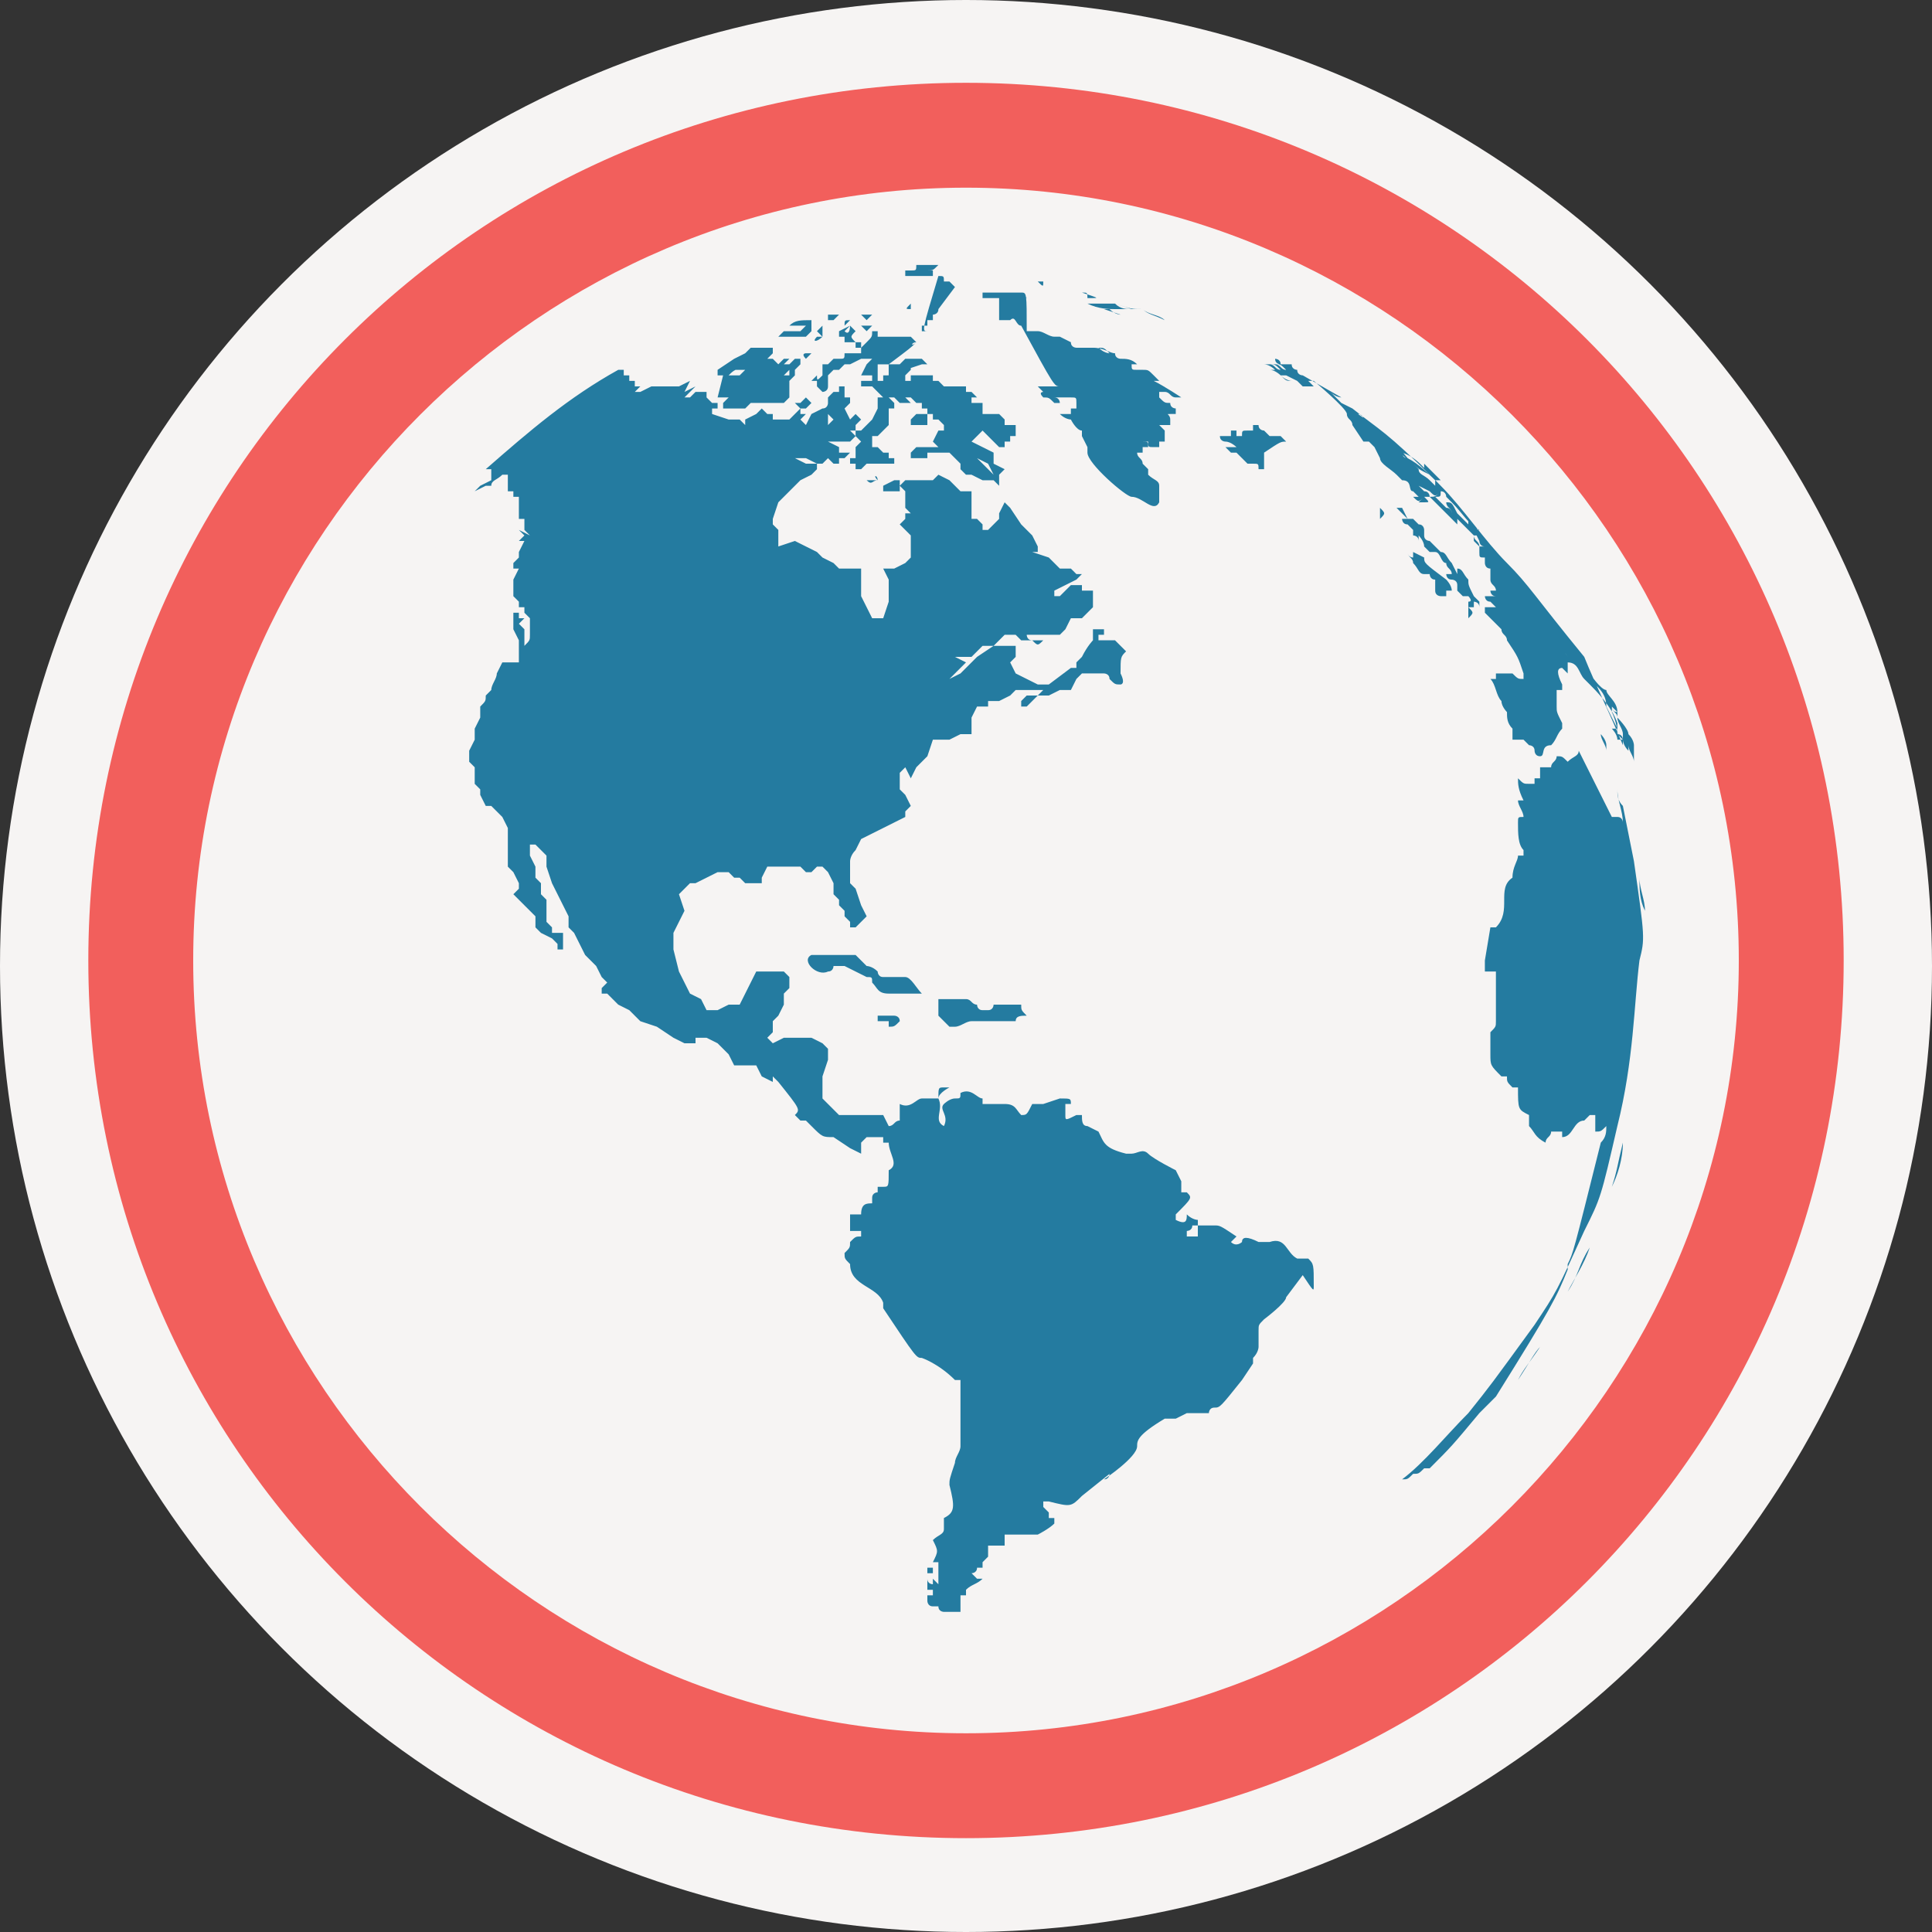 <?xml version="1.0" encoding="utf-8"?>
<!-- Generator: Adobe Illustrator 23.0.4, SVG Export Plug-In . SVG Version: 6.00 Build 0)  -->
<svg version="1.1" id="Layer_1" xmlns="http://www.w3.org/2000/svg" xmlns:xlink="http://www.w3.org/1999/xlink" x="0px" y="0px"
	 viewBox="0 0 35 35" style="enable-background:new 0 0 35 35;" xml:space="preserve">
<rect x="0" y="0" width="35" height="35" fill="#333333" stroke="none"/>
<style type="text/css">
	.st0{fill-rule:evenodd;clip-rule:evenodd;fill:#F6F4F3;}
	.st1{fill-rule:evenodd;clip-rule:evenodd;fill:none;}
	.st2{fill:#F25F5C;}
	.st3{fill:#F6F4F3;}
	.st4{fill:#247BA0;}
</style>
<circle class="st0" cx="17.5" cy="17.5" r="17.5"/>
<circle class="st1" cx="17.5" cy="17.5" r="17.5"/>
<g>
	<path class="st2" d="M17.5,33.3c-8.8,0-15.9-7.1-15.9-15.9c0-8.8,7.1-15.9,15.9-15.9s15.9,7.1,15.9,15.9
		C33.4,26.2,26.3,33.3,17.5,33.3z M17.5,3.4c-7.7,0-14,6.3-14,14s6.3,14,14,14s14-6.3,14-14S25.2,3.4,17.5,3.4z"/>
</g>
<g>
	<circle class="st3" cx="17.5" cy="17.6" r="12.3"/>
	<g>
		<path class="st4" d="M19.3,5.2C19.3,5.2,19.3,5.2,19.3,5.2C19.3,5.2,19.3,5.2,19.3,5.2 M19.1,5.2L19.1,5.2L19.1,5.2
			C19,5.2,19,5.2,19.1,5.2 M19,5.2C19,5.2,19,5.2,19,5.2L19,5.2L19,5.2C19,5.2,19,5.2,19,5.2 M19,5.2C19,5.2,19,5.2,19,5.2
			C18.9,5.2,18.9,5.2,19,5.2L19,5.2C18.9,5.2,18.9,5.2,19,5.2 M26.1,8.8L26.1,8.8c-0.2-0.2-0.4-0.4-0.6-0.5c0,0-0.1,0-0.1-0.1
			C25.7,8.3,25.8,8.5,26.1,8.8L26.1,8.8C26.1,8.8,26.1,8.8,26.1,8.8 M29.1,13.6C29.1,13.6,29.1,13.6,29.1,13.6L29.1,13.6L29.1,13.6
			 M29,13.3c0,0.1,0.1,0.2,0.1,0.3l0,0c0,0,0,0,0-0.1l0,0l0,0l0,0C29.1,13.4,29,13.3,29,13.3 M28.4,11.9L28.4,11.9
			c-0.2-0.3-0.2-0.5-0.4-0.7C28.1,11.3,28.2,11.6,28.4,11.9C28.4,11.8,28.4,11.8,28.4,11.9 M27.4,10.2L27.4,10.2
			C27.4,10.2,27.4,10.2,27.4,10.2L27.4,10.2 M26.1,8.8C26.1,8.8,26.2,8.8,26.1,8.8C26.2,8.8,26.1,8.8,26.1,8.8
			C26.1,8.8,26.1,8.8,26.1,8.8L26.1,8.8 M27.5,25C27.4,25,27.4,25,27.5,25c0.1-0.2,0.2-0.3,0.4-0.6C27.8,24.5,27.7,24.7,27.5,25
			 M28.4,23.4L28.4,23.4c0.2-0.3,0.2-0.5,0.4-0.8c0,0,0,0,0,0C28.7,22.9,28.5,23.2,28.4,23.4 M29.2,21.5
			C29.2,21.5,29.2,21.5,29.2,21.5c0.1-0.3,0.1-0.4,0.2-0.8c0,0,0,0,0,0C29.4,21,29.3,21.3,29.2,21.5L29.2,21.5 M29.8,17.7
			C29.8,17.7,29.8,17.7,29.8,17.7C29.8,17.7,29.8,17.7,29.8,17.7 M29.8,17.7C29.8,17.7,29.8,17.7,29.8,17.7
			C29.8,17.7,29.8,17.7,29.8,17.7C29.8,17.7,29.8,17.7,29.8,17.7 M29.8,17.7C29.8,17.7,29.8,17.7,29.8,17.7
			C29.8,17.7,29.8,17.7,29.8,17.7C29.8,17.7,29.8,17.7,29.8,17.7C29.8,17.7,29.8,17.7,29.8,17.7 M29.7,15.9c0,0.2,0.1,0.4,0.1,0.6
			C29.7,16.3,29.7,16.1,29.7,15.9 M16.3,8.9C16.3,8.9,16.3,8.8,16.3,8.9c0-0.1,0-0.1,0-0.2l-0.1,0L16,8.8l0,0.1
			C16.1,8.9,16.1,8.9,16.3,8.9L16.3,8.9 M15.9,8.7L15.9,8.7L15.9,8.7C15.9,8.6,15.8,8.6,15.9,8.7C15.8,8.7,15.8,8.7,15.9,8.7
			c-0.1,0-0.1,0-0.2,0c0,0,0,0-0.1,0c0,0,0,0,0,0c0,0,0,0,0.1,0C15.8,8.8,15.8,8.7,15.9,8.7C15.8,8.7,15.8,8.7,15.9,8.7 M16.7,6.6
			l0.1,0l-0.1-0.1l-0.2,0c0,0-0.1,0-0.1,0l0,0.1l0,0.1L16.7,6.6L16.7,6.6 M18.8,5.1L18.8,5.1L18.8,5.1c0,0-0.1,0-0.1,0l0,0l0,0l0,0
			C18.7,5.1,18.8,5.1,18.8,5.1L18.8,5.1L18.8,5.1L18.8,5.1c0.1,0,0.1,0,0.2,0l0.1,0c0,0,0,0,0.1,0h0l0,0l0,0h0l0,0h0l0,0
			c0,0,0,0,0.1,0l0,0l0,0c0,0-0.1,0-0.3,0l0,0l-0.1,0C18.9,5.2,18.9,5.2,18.8,5.1L18.8,5.1L18.8,5.1 M19.1,5.2
			C19.1,5.2,19.1,5.2,19.1,5.2c-0.1,0-0.2,0-0.2,0l0,0C19,5.2,19,5.2,19.1,5.2L19.1,5.2C19.1,5.2,19.1,5.2,19.1,5.2L19.1,5.2
			L19.1,5.2C19.1,5.2,19.2,5.2,19.1,5.2C19.2,5.2,19.2,5.2,19.1,5.2L19.1,5.2c0.1,0,0.1,0,0.2,0C19.3,5.2,19.2,5.2,19.1,5.2
			L19.1,5.2L19.1,5.2c0.1,0,0.1,0,0.2,0c0,0,0.1,0,0.1,0c0,0,0,0,0.1,0c0,0,0,0,0,0c0,0-0.1,0-0.2,0c0,0,0,0,0,0l0,0l0,0l0,0
			C19.2,5.2,19.2,5.2,19.1,5.2 M19.6,5.3c0,0-0.1,0-0.1,0C19.5,5.3,19.6,5.3,19.6,5.3L19.6,5.3c-0.1,0-0.2,0-0.3,0
			C19.4,5.3,19.5,5.3,19.6,5.3c-0.1,0-0.1,0-0.1,0l-0.1,0l0,0c0,0,0,0,0,0c0,0,0,0,0.1,0v0l0,0l0,0C19.5,5.3,19.6,5.3,19.6,5.3
			c-0.1,0-0.1,0-0.2,0c0,0,0,0,0,0C19.4,5.3,19.5,5.3,19.6,5.3L19.6,5.3C19.6,5.3,19.6,5.3,19.6,5.3L19.6,5.3
			C19.6,5.3,19.6,5.3,19.6,5.3L19.6,5.3c0.1,0,0.1,0,0.1,0.1c0,0,0.1,0,0.1,0l0,0l0,0c0,0,0.1,0,0.1,0c0,0-0.1,0-0.1,0c0,0,0,0,0,0
			C19.9,5.4,19.9,5.4,19.6,5.3 M19.9,5.4L19.9,5.4L19.9,5.4L19.9,5.4 M20.7,5.6L20.7,5.6c-0.1,0-0.1,0-0.1,0l0,0c0,0,0,0-0.1,0l0,0
			c-0.1,0-0.2,0-0.3-0.1c0,0-0.1,0-0.2,0c0,0,0,0,0,0c0,0,0,0,0,0c0,0-0.1,0-0.1,0c-0.1,0-0.2,0-0.3,0l0,0c0,0,0.1,0,0.1,0
			c0,0,0,0,0,0c0.2,0,0.2,0,0.2,0c0,0,0,0-0.1,0c0,0,0,0,0,0c0,0,0,0,0,0c0,0,0,0,0,0c-0.1,0-0.1,0-0.1,0c0,0,0.1,0,0.1,0v0
			c0,0,0,0-0.1,0c0,0-0.1,0-0.1,0c0,0,0,0,0.1,0l0,0c0.2,0.1,0.4,0.1,0.5,0.1c-0.1,0-0.1,0-0.2,0c0,0,0.3,0.1,0.3,0.1c0,0,0,0-0.1,0
			c0.1,0,0.1,0,0.1,0l0,0c0,0-0.1,0-0.2-0.1c0,0,0,0-0.1,0l0,0c0.1,0,0.1,0,0.2,0l0,0l-0.1,0l0,0c0,0,0.1,0,0.1,0c0,0,0,0,0,0l0,0
			l0,0l0,0c0,0,0,0,0,0c0,0,0,0,0.1,0c0,0,0.1,0,0.1,0l0,0l0,0l0,0c0,0,0,0-0.1,0l0,0C20.5,5.6,20.6,5.6,20.7,5.6L20.7,5.6
			C20.6,5.6,20.6,5.6,20.7,5.6c0.1,0.1,0.2,0.1,0.4,0.2l0,0C21,5.7,20.8,5.7,20.7,5.6c-0.1,0-0.1,0-0.2,0c0,0,0,0-0.3-0.1l0,0
			C20.5,5.6,20.5,5.6,20.7,5.6L20.7,5.6C20.7,5.6,20.7,5.6,20.7,5.6c0,0,0,0,0.1,0l0,0C20.8,5.6,20.8,5.6,20.7,5.6L20.7,5.6
			L20.7,5.6 M26.1,8.9L26.1,8.9L26.1,8.9L26.1,8.9C26.1,8.9,26.1,8.9,26.1,8.9L26.1,8.9L26.1,8.9L26.1,8.9L26.1,8.9
			C26.1,8.8,26.1,8.8,26.1,8.9 M23.3,6.7c-0.1,0-0.1-0.1-0.2-0.1l0,0l0,0l0,0l0,0C23.2,6.6,23.2,6.6,23.3,6.7L23.3,6.7 M24.3,7.2
			l-0.7-0.4l0,0c0,0,0,0-0.1,0l0,0c0,0,0.1,0,0.1,0l0,0c0,0-0.1,0-0.1-0.1c0,0,0,0,0,0c0,0-0.1,0-0.1-0.1l0,0c0,0,0,0,0,0
			c0,0,0,0-0.1,0c0,0,0,0,0,0l-0.1,0c0,0-0.1,0-0.1-0.1l0,0c0,0,0.1,0,0.1,0.1c0,0,0,0-0.1,0c0,0,0,0-0.1,0c0,0,0,0,0,0l0,0
			c0.1,0,0.1,0,0.2,0.1c0,0,0,0,0,0l0,0l0,0c-0.1,0-0.1-0.1-0.2-0.1l0,0l-0.1,0l0,0l0,0c0.1,0,0.2,0.1,0.2,0.1l0,0c0,0,0,0-0.1,0
			c0,0,0,0,0,0c0.1,0,0.2,0.1,0.2,0.1c0,0,0.1,0,0.1,0l0,0c0,0,0,0-0.1,0l0,0c0.1,0.1,0.2,0.1,0.2,0.1c-0.1,0-0.1,0-0.2-0.1
			c0,0,0,0,0.1,0c0,0,0.2,0.1,0.2,0.1c0,0,0,0-0.1-0.1c0,0,0.1,0.1,0.1,0.1c0,0,0.1,0,0.1,0c0,0,0,0,0,0l0,0c0,0,0,0-0.2-0.1
			c0,0,0.1,0.1,0.1,0.1l0,0l0,0c0,0,0.1,0.1,0.1,0.1l0,0c0,0,0,0,0.1,0l0,0c0,0,0,0,0.1,0l0,0l0,0l0,0c-0.1-0.1-0.1-0.1-0.1-0.1l0,0
			l0,0l0,0l0,0c0,0,0,0,0.1,0c0,0,0.6,0.5,0.6,0.6l0,0c0,0.1,0.1,0.1,0.1,0.2c0,0,0,0,0,0c0,0,0,0,0.2,0.3c0,0,0,0,0,0c0,0,0,0,0,0
			l0.1,0c0,0,0,0,0.1,0.1l0,0l0,0h0l0,0h0l0,0v0h0h0c0,0,0,0,0.1,0.2l0,0c0,0.1,0.2,0.2,0.3,0.3l0,0l0,0c0,0,0,0,0.1,0.1l0,0
			c0.2,0,0.1,0.2,0.2,0.2C25.7,9,25.7,9,25.7,9c0.1,0,0.1,0,0.2,0c0,0,0-0.1-0.1-0.1l0,0l0,0c0,0,0,0-0.1-0.1c0,0,0,0,0.2,0.1
			C26,9,26,9,26.1,8.9C26,8.8,26,8.8,25.9,8.7c0,0,0,0,0,0c-0.1-0.1-0.2-0.1-0.2-0.2c-0.1-0.1-0.2-0.2-0.2-0.2c0,0-0.3-0.4-0.9-0.8
			l0,0l0,0v0v0h0l0,0l0,0l0,0c0,0,0.1,0,0.1,0.1c0,0,0,0,0,0c0,0,0,0,0.1,0.1c0,0,0.1,0.1,0.1,0.1l0,0C24.9,7.8,25,7.8,25,7.9l0,0
			c0.1,0.1,0.1,0.1,0.6,0.5l0,0c0.1,0.1,0.1,0.1,0.3,0.2l0,0c0,0,0,0-0.1-0.1l0,0c0,0,0,0,0-0.1l0,0l0,0l0,0l0,0c0,0,0,0,0.1,0.1
			l0,0l0,0c0.1,0.1,0.1,0.1,0.2,0.2c0,0,0,0-0.1,0c0,0,0,0,0,0.1l0,0c0,0,0,0.1,0.1,0.1c0,0,0-0.1,0-0.1l-0.1-0.1
			c-0.9-0.9-1-0.9-1.5-1.3l-0.2-0.1l0,0c-0.1-0.1-0.1-0.1-0.2-0.2C24.2,7.2,24.3,7.2,24.3,7.2L24.3,7.2 M25.8,9L25.8,9
			c0,0-0.1,0-0.2,0l0,0l0,0C25.7,9.1,25.7,9.1,25.8,9l-0.1,0.1l0,0l0,0l0,0l0,0l0,0c0,0,0,0,0.1,0l0,0l0,0l0,0c0,0,0,0,0,0
			c0,0,0,0,0,0l0,0c0,0,0,0,0,0C25.9,9.1,25.9,9.1,25.8,9C25.9,9.1,25.9,9.1,25.8,9 M26.1,8.9C26,9,26,9,25.9,9c0,0,0.1,0.1,0.1,0.1
			l0,0c0.1,0.1,0.1,0.1,0.1,0.1c0.1,0.1,0.1,0.1,0.1,0.1l0,0l0,0c0,0,0,0,0.1,0.1c0,0,0.1,0.1,0.1,0.1l0,0c0,0,0,0,0.1,0.1
			c0,0,0,0,0,0c-0.1-0.1-0.1-0.1-0.1-0.1l0,0l0,0c0,0,0,0,0,0c0,0,0,0,0-0.1l0,0c0,0-0.1-0.1-0.1-0.1l0,0c0,0,0-0.1-0.1-0.1l0,0l0,0
			l0,0c0,0,0,0,0,0c-0.1-0.1-0.1-0.1-0.2-0.2C26.1,9,26.1,9,26.1,8.9 M27.3,10.2c-0.4-0.4-0.8-1-1.2-1.4c0,0,0,0.1,0,0.1l0,0l0,0v0
			l0,0v0l0,0h0v0l0,0c0.1,0,0.1,0.1,0.1,0.1c0,0,0,0-0.1-0.1c0,0,0,0,0.3,0.3l0,0c0,0,0,0-0.1-0.1c0,0,0,0,0,0c0,0,0,0,0,0
			c0,0,0,0,0,0c0.2,0.2,0.3,0.4,0.5,0.5l0,0c0,0,0,0-0.1,0c0,0,0,0,0.1,0.2l0,0c0,0-0.1-0.1-0.1-0.1c0,0.1,0.1,0.1,0.1,0.2l0,0l0,0
			l0,0c0,0,0,0-0.1-0.1c0,0,0,0,0,0l0,0c0,0,0,0,0,0c0,0,0,0,0.1,0.1l0,0c0,0,0,0-0.1-0.1l0,0l0,0c0,0,0,0,0-0.1c0,0,0,0,0,0
			c0,0,0,0,0,0c0,0,0,0,0.1,0c0-0.1-0.1-0.2-0.2-0.3c0,0,0,0,0,0c0,0,0,0,0,0.1l0,0v0c0,0,0,0-0.1-0.1c0,0,0,0-0.1-0.1l0,0
			c-0.1-0.2-0.1-0.2-0.2-0.2c0,0.1,0.1,0.1,0.1,0.2c0,0,0,0,0,0c0,0,0,0,0,0c0.1,0.1,0.2,0.2,0.3,0.3c0,0,0,0,0,0c0,0,0,0,0.1,0.1
			c0,0,0.1,0.1,0.1,0.1c0,0,0,0.1,0.1,0.1l0,0l0,0l0,0c0,0,0,0-0.1,0c0,0,0,0,0,0.1l0,0c0,0.1,0,0.1,0.1,0.1h0l0,0l0,0
			c0,0,0,0,0,0.1l0,0c0,0,0,0.1,0.1,0.1c0,0,0,0,0,0.2c0,0,0,0,0,0l0,0c0,0.1,0.1,0.1,0.1,0.2c0,0,0,0-0.1,0c0,0,0,0.1,0.1,0.1
			c0,0,0,0-0.1,0l0,0c0,0,0,0-0.1,0c0,0,0,0,0,0c0,0,0,0,0,0c0,0,0,0.1,0.1,0.1c0,0,0.1,0.1,0.1,0.1l0,0c0,0,0,0,0,0
			c-0.1,0-0.2,0-0.2,0c0,0,0,0,0,0c0,0,0,0.1,0,0.1l0,0c0.1,0.1,0.1,0.1,0.1,0.1l0,0c0.1,0.1,0.1,0.1,0.2,0.2c0,0.1,0.1,0.1,0.1,0.2
			c0.2,0.3,0.2,0.3,0.3,0.6c0,0,0,0,0,0.1c0,0,0,0,0,0c-0.1,0-0.1,0-0.2-0.1c-0.1,0-0.1,0-0.2,0c-0.1,0-0.1,0-0.1,0h0l0,0
			c0,0,0,0,0,0.1c0,0-0.1,0-0.1,0l0,0c0.1,0.1,0.1,0.3,0.2,0.4c0,0.1,0.1,0.2,0.1,0.2c0,0.1,0,0.2,0.1,0.3c0,0,0,0,0,0c0,0,0,0,0,0
			l0,0c0,0.1,0,0.1,0,0.2c0,0,0,0,0.1,0c0,0,0,0,0.1,0c0,0,0,0,0.1,0.1c0,0,0,0,0,0c0,0,0.1,0,0.1,0.1c0,0,0,0.1,0.1,0.1
			c0,0,0,0,0,0l0,0l0,0c0.1,0,0-0.2,0.2-0.2c0.1-0.1,0.1-0.2,0.2-0.3c0,0,0-0.1,0-0.1c-0.1-0.2-0.1-0.2-0.1-0.3c0,0,0,0,0-0.1
			c0,0,0,0,0,0c0-0.1,0-0.1,0-0.2c0,0,0,0,0.1,0c0,0,0-0.1,0-0.1c0,0,0,0,0,0c-0.1-0.2-0.1-0.3,0-0.3l0,0l0,0h0h0h0l0,0h0h0
			c0,0,0,0,0.1,0.1c0,0,0,0,0,0l0,0c0,0,0,0,0-0.1c0,0,0,0,0,0l0,0c0-0.1,0-0.1,0-0.1c0.2,0,0.2,0.2,0.3,0.3c0,0,0,0,0.1,0.1
			c0.1,0.1,0.4,0.4,0.5,0.7c0,0,0,0,0,0.1c0,0,0,0-0.1,0c0,0,0,0,0,0c0,0,0.1,0.1,0.1,0.2c0,0,0,0,0.1,0c0,0,0-0.1-0.1-0.1
			c0-0.2-0.1-0.4-0.1-0.4c0,0,0,0,0,0l0,0c0,0,0,0,0,0c0,0,0,0,0-0.1l0,0c0,0,0,0,0.1,0.1c0-0.2-0.2-0.3-0.2-0.4
			c-0.1,0-0.3-0.3-0.3-0.3l0,0c0,0,0,0-0.1-0.1l0,0c0,0,0-0.1-0.1-0.1l0,0l0,0l0,0c0,0-0.1-0.1-0.1-0.1l0,0c0.2,0.3,0.4,0.4,0.4,0.5
			c0.1,0.1,0.2,0.2,0.2,0.4c0.2,0.4,0.2,0.4,0.2,0.4c0,0.1,0,0.1,0.1,0.2l0,0l0,0c0,0,0,0.1,0.1,0.2c0,0,0,0,0-0.1l0,0
			c0,0.1,0.1,0.2,0.1,0.3c0,0,0,0,0,0c0,0,0,0,0-0.1c0,0,0,0,0-0.1c0,0,0,0,0-0.1l0,0l0,0c0,0,0-0.1-0.1-0.2c0,0,0,0,0-0.1
			c0,0,0,0,0,0.1c0-0.1-0.2-0.3-0.2-0.3c0,0,0,0,0,0l0,0l0,0c0,0,0,0,0,0l0,0l0,0c0-0.1-0.1-0.1-0.1-0.2c0,0,0,0.1,0.1,0.1
			c0,0,0,0,0,0.1c0,0.1,0.1,0.2,0.1,0.3c0,0,0,0,0,0.1c0,0,0,0,0,0.1c0,0,0,0.1,0,0.1l0,0l0,0l0,0l0,0l0,0c0,0,0,0.1,0,0.1l0,0l0,0
			c0,0,0,0.1,0,0.1l0,0l0,0c0,0,0,0,0-0.1c0,0,0,0,0,0c0,0,0-0.1,0-0.1c0,0,0,0,0-0.1l0,0l0,0l0,0c-0.2-0.5-0.5-1.1-0.7-1.6
			C27.8,10.8,27.7,10.6,27.3,10.2 M25,9.2L25,9.2L25,9.2C25,9.3,25,9.3,25,9.2L25,9.2L25,9.2c0,0.1,0,0.1,0,0.1c0,0,0,0,0,0.1
			c0,0,0,0,0,0l0,0l0,0l0,0c0,0,0,0,0,0l0,0c0,0,0,0,0,0C25.1,9.3,25.1,9.3,25,9.2L25,9.2C25.1,9.3,25.1,9.3,25,9.2 M26.6,10.5
			C26.6,10.5,26.5,10.5,26.6,10.5c-0.1-0.1-0.1-0.2-0.2-0.2l0,0c0,0,0,0.1,0,0.1c0,0,0,0-0.1-0.2c0,0,0,0,0,0
			c-0.1-0.1-0.1-0.2-0.2-0.2c0,0,0,0,0,0c0,0-0.1-0.1-0.1-0.1c0,0-0.1-0.1-0.1-0.1c0,0-0.1,0-0.1-0.1l0-0.1l0,0c0,0,0,0,0,0
			c0,0,0-0.1-0.1-0.1c0,0-0.1-0.1-0.1-0.1c0,0-0.1,0-0.1,0c-0.1-0.2-0.1-0.2-0.1-0.2l0,0l0,0c0,0,0,0-0.1,0c0,0,0,0,0.1,0.1
			c0,0,0.1,0.1,0.1,0.1c0,0-0.1,0-0.1,0c0,0,0,0.1,0.1,0.1c0,0,0,0,0,0c0,0,0,0,0,0c0,0,0.1,0.1,0.1,0.1c0,0,0,0,0,0.1c0,0,0,0,0,0
			l0,0c0,0,0.1,0,0.1,0.1l0,0c0,0,0,0,0-0.1c0,0,0.1,0.1,0.1,0.2l0,0l0,0c0,0,0,0,0.1,0.1c0,0,0.1,0,0.1,0l0,0
			c0.1,0,0.1,0.2,0.2,0.2c0,0.1,0.1,0.1,0.1,0.2c0,0-0.1,0-0.1,0l0,0l0,0c0,0,0,0,0,0c0,0,0,0,0,0l0,0c0,0,0,0.1,0.1,0.1
			c0,0,0.1,0,0.1,0.1l0,0c0,0,0,0,0,0.1l0,0h0l0,0l0,0h0h0l0,0l0,0h0c0,0,0.1,0.1,0.1,0.1c0,0,0,0,0,0l0.1,0c0,0,0.1,0.1,0,0.1
			c0,0,0,0,0,0.1l0,0l0,0c0.1,0.1,0.1,0.1,0,0.2l0,0c0,0,0,0,0,0c0,0,0,0,0-0.1c0,0,0,0,0,0c0,0,0,0,0,0c0-0.1,0-0.1,0-0.1
			c0,0,0,0,0,0c0,0,0,0,0.1,0c0,0,0,0,0-0.1l0,0c0,0,0.1,0,0.1,0.1l0,0c0,0,0,0,0,0c0,0,0,0,0-0.1l0,0l0,0c0,0-0.1-0.1-0.1-0.1l0,0
			C26.6,10.6,26.6,10.6,26.6,10.5L26.6,10.5C26.6,10.6,26.6,10.5,26.6,10.5L26.6,10.5 M25.5,10.1L25.5,10.1L25.5,10.1L25.5,10.1
			 M25.8,10.1L25.6,10c0,0,0,0,0,0c0,0,0,0,0,0h0c0,0,0,0,0,0c0,0,0,0,0,0.1c0,0-0.1,0-0.1-0.1l0,0c0,0.1,0.1,0.1,0.1,0.2l0,0l0,0
			l0,0l0,0c0,0,0,0,0,0l0,0c0.1,0.1,0.1,0.2,0.2,0.2c0,0,0,0,0.1,0c0,0,0,0.1,0.1,0.1c0,0,0,0,0,0c0,0,0,0.1,0,0.1c0,0,0,0,0,0.1
			l0,0c0,0.1,0.1,0.1,0.1,0.1c0,0,0,0,0.1,0c0,0,0,0,0-0.1c0,0,0.1,0,0.1,0c0,0,0,0,0,0c0,0,0,0,0,0c0,0,0,0,0,0l0,0
			c0-0.1-0.1-0.2-0.1-0.2C25.8,10.2,25.8,10.2,25.8,10.1L25.8,10.1C25.8,10.2,25.8,10.2,25.8,10.1 M29.6,15.6l-0.2-1
			c-0.1-0.1-0.1-0.2-0.1-0.3c0,0.2,0.1,0.4,0.1,0.6c0,0,0,0,0,0c0,0,0-0.1-0.1-0.1c0,0,0,0-0.1,0l-0.6-1.2c0,0.1-0.1,0.1-0.2,0.2
			c-0.1-0.1-0.1-0.1-0.2-0.1c0,0.1-0.1,0.1-0.1,0.2c0,0-0.1,0-0.2,0c0,0.2,0,0.2,0,0.2c0,0,0,0-0.1,0c0,0,0,0,0,0.1l0,0
			c0,0,0,0-0.1,0c0,0,0,0,0,0c-0.1,0-0.1,0-0.2-0.1c0,0,0,0,0,0c0,0.1,0,0.2,0.1,0.4c0,0-0.1,0-0.1,0c0,0.1,0.1,0.2,0.1,0.3
			c-0.1,0-0.1,0-0.1,0.1c0,0.2,0,0.4,0.1,0.5c0,0,0,0.1,0,0.1c0,0-0.1,0-0.1,0c0,0.1-0.1,0.2-0.1,0.4c-0.3,0.2,0,0.6-0.3,0.9
			c0,0,0,0,0,0c0,0,0,0-0.1,0c0,0,0,0-0.1,0.6c0,0,0,0.1,0,0.2c0.1,0,0.1,0,0.2,0c0,0,0,0,0,0.1c0,0.1,0,0.1,0,0.7c0,0,0,0.1,0,0.1
			c0,0.1,0,0.1-0.1,0.2c0,0.1,0,0.2,0,0.3c0,0,0,0.1,0,0.1c0,0.2,0,0.2,0.2,0.4c0,0,0,0,0.1,0c0,0.1,0,0.1,0.1,0.2c0,0,0,0,0.1,0
			c0,0.4,0,0.4,0.2,0.5c0,0.1,0,0.1,0,0.2c0.1,0.1,0.1,0.2,0.3,0.3c0-0.1,0.1-0.1,0.1-0.2c0,0,0.1,0,0.1,0l0,0c0,0,0.1,0,0.1,0
			c0,0,0,0,0,0.1c0.2,0,0.2-0.3,0.4-0.3c0,0,0,0,0,0c0,0,0.1-0.1,0.1-0.1c0,0,0,0,0.1,0c0,0.3,0,0.3,0,0.3c0.1,0,0.1,0,0.2-0.1
			c0,0.1,0,0.2-0.1,0.3c-0.5,2-0.5,2-0.6,2.2c0,0,0,0.1,0,0.1c-0.2,0.5-0.3,0.7-1.3,2.3c-0.1,0.1-0.2,0.2-0.3,0.3
			c-0.5,0.6-0.5,0.6-0.9,1c0,0,0,0-0.1,0c-0.1,0.1-0.1,0.1-0.2,0.1v0c-0.1,0.1-0.1,0.1-0.2,0.1l0,0c0.4-0.3,0.8-0.8,1.2-1.2
			c0.4-0.5,0.4-0.5,1.2-1.6c0.4-0.6,0.4-0.6,0.9-1.7c0.3-0.6,0.3-0.6,0.6-1.9c0.3-1.2,0.3-2.2,0.4-3C29.8,17,29.8,17,29.6,15.6
			 M23.8,23.3c0-0.4,0-0.4-0.1-0.5c-0.1,0-0.1,0-0.2,0c-0.2-0.1-0.2-0.4-0.5-0.3c-0.1,0-0.1,0-0.2,0c-0.2-0.1-0.3-0.1-0.3,0
			c0,0-0.1,0.1-0.2,0c0,0,0,0,0.1-0.1c-0.3-0.2-0.3-0.2-0.4-0.2c0,0,0,0-0.1,0c-0.1,0-0.1,0-0.2,0c0,0.1,0,0.1,0,0.2
			c-0.1,0-0.1,0-0.2,0c0,0,0-0.1,0-0.1c0,0,0.1,0,0.1-0.1c0,0,0,0,0.1,0c0,0,0,0,0-0.1c0,0-0.1,0-0.2-0.1c0,0,0,0,0,0c0,0,0,0,0,0
			c0,0,0,0,0,0c0,0.1,0,0.2-0.2,0.1c0,0,0-0.1,0-0.1c0.3-0.3,0.3-0.3,0.2-0.4c0,0-0.1,0-0.1,0c0-0.1,0-0.1,0-0.2
			c-0.1-0.2-0.1-0.2-0.1-0.2c0,0-0.4-0.2-0.5-0.3c-0.1-0.1-0.2,0-0.3,0c0,0,0,0-0.1,0c-0.4-0.1-0.4-0.2-0.5-0.4c0,0,0,0-0.2-0.1
			c0,0,0,0,0,0c-0.1,0-0.1-0.1-0.1-0.2c0,0,0,0-0.1,0c-0.2,0.1-0.2,0.1-0.2,0c0-0.1,0-0.1,0-0.2c0,0,0.1,0,0.1,0
			c0-0.1,0-0.1-0.2-0.1L18.9,20c0,0,0,0,0,0c-0.1,0-0.1,0-0.2,0c-0.1,0.2-0.1,0.2-0.2,0.2c-0.1-0.1-0.1-0.2-0.3-0.2
			c-0.1,0-0.1,0-0.3,0c0,0-0.1,0-0.1,0c0,0,0-0.1,0-0.1c-0.1,0-0.2-0.2-0.4-0.1c0,0.1,0,0.1-0.1,0.1c-0.1,0-0.2,0.1-0.2,0.1
			c-0.1,0.1,0.1,0.2,0,0.4c-0.2-0.1,0-0.3-0.1-0.5c0-0.1,0.2-0.2,0.2-0.2l0,0h-0.1c-0.1,0-0.1,0-0.1,0.2c-0.1,0-0.2,0-0.3,0
			c-0.1,0-0.2,0.2-0.4,0.1c0,0.1,0,0.2,0,0.3c-0.1,0-0.1,0.1-0.2,0.1c-0.1,0.1-0.1,0.1-0.1,0.2C16,20.6,16,20.7,16,20.7
			c0,0,0.1,0,0.1,0c0,0.2,0.2,0.4,0,0.5c0,0.3,0,0.3-0.1,0.3c0,0-0.1,0-0.1,0c0,0,0,0.1,0,0.1c0,0-0.1,0-0.1,0.1c0,0,0,0.1,0,0.1
			c-0.1,0-0.2,0-0.2,0.2c-0.1,0-0.1,0-0.2,0c0,0.1,0,0.2,0,0.3c0,0,0,0,0,0c0.1,0,0.1,0,0.2,0c0,0,0,0.1,0,0.1c-0.1,0-0.1,0-0.2,0.1
			c0,0.1,0,0.1-0.1,0.2c0,0.1,0,0.1,0.1,0.2c0,0,0,0,0,0c0,0.4,0.5,0.4,0.6,0.7c0,0,0,0.1,0,0.1c0.6,0.9,0.6,0.9,0.7,0.9
			c0,0,0.3,0.1,0.6,0.4c0,0,0.1,0,0.1,0c0,0.1,0,0.2,0,0.3c0,0,0,0.1,0,0.1l0,0c0,0,0,0,0,0.1c0,0,0,0,0,0.1c0,0,0,0,0,0.1
			c0,0,0,0.1,0,0.1l0,0c0,0,0,0,0,0.1c0,0,0,0,0,0.1v0c0,0,0,0,0,0.1c0,0,0,0.1,0,0.1l0,0c0,0,0,0,0,0c0,0.1-0.1,0.2-0.1,0.3
			c-0.1,0.3-0.1,0.3-0.1,0.4c0,0,0,0,0,0c0.1,0.4,0.1,0.5-0.1,0.6c0,0,0,0,0,0.1c0,0,0,0,0,0.1l0,0c0,0.1-0.1,0.1-0.2,0.2
			c0.1,0.2,0.1,0.2,0,0.4c0,0,0,0,0,0c0,0,0,0.1,0,0.1c0,0,0,0-0.1,0c0,0.1,0,0.1,0,0.1c0,0,0,0,0,0c0,0,0,0,0.1,0l0-0.2
			c0,0,0.1,0,0.1,0c0,0,0,0,0,0.1c0,0,0,0,0,0c0,0,0,0.1,0,0.1c0,0,0,0,0,0.2c0,0,0,0-0.1-0.1c0,0,0,0,0-0.1c0,0,0,0,0,0
			c0,0,0,0,0,0.1c0,0,0,0.1,0,0.1c0,0-0.1,0-0.1-0.1c0,0,0,0,0,0.1c0,0,0,0,0,0.1c0,0,0.1,0,0.1,0c0,0,0,0,0,0.1c0,0,0,0,0.1,0
			c0,0,0,0,0,0c-0.1,0-0.1,0-0.2,0c0,0,0,0,0,0c0,0,0,0,0,0c0,0,0,0,0,0.1c0,0,0,0.1,0.1,0.1l0,0l0,0c0,0,0,0,0,0c0,0,0,0,0.1,0l0,0
			l0,0c0,0.1,0.1,0.1,0.1,0.1c0,0,0,0,0.1,0c0,0,0,0,0,0c0,0,0.1,0,0.1,0c0,0,0,0,0,0c0,0,0.1,0,0.1,0c0,0,0,0,0.1,0
			c0,0-0.1,0-0.1,0c0,0,0,0,0,0c0,0,0-0.1,0-0.1l0,0c0,0,0-0.1,0-0.1c0,0,0,0,0,0c0,0,0,0,0-0.1c0,0,0.1,0,0.1,0c0,0,0,0,0-0.1
			c0.1-0.1,0.2-0.1,0.3-0.2c0,0,0,0,0,0c0,0,0,0-0.1,0c-0.1-0.1-0.1-0.1-0.1-0.1c0,0,0,0,0,0c0,0,0.1,0,0.1-0.1c0,0,0.1,0,0.1,0
			c0,0,0-0.1,0-0.1c0,0,0,0,0.1-0.1c0.1,0,0.1,0,0.1,0c0,0,0,0,0,0h0h0l0,0h0h0h0h0c0,0,0,0,0,0c0,0-0.1,0-0.1,0c0,0,0-0.1,0-0.1
			c0,0,0,0,0-0.1c0,0,0,0,0.1,0c0,0,0,0,0,0c0.1,0,0.1,0,0.2,0c0,0,0,0,0,0c0,0,0,0,0,0c0,0,0-0.1,0-0.1c0,0,0,0,0-0.1
			c0,0,0.1,0,0.2,0c0,0,0,0,0.1,0c0,0,0.1,0,0.1,0c0,0,0.1,0,0.2,0c0,0,0.2-0.1,0.3-0.2l0,0c0,0,0,0,0-0.1c0,0,0,0-0.1,0
			c0,0,0,0,0-0.1c0,0,0,0-0.1-0.1c0,0,0,0,0-0.1c0,0,0.1,0,0.1,0c0.4,0.1,0.4,0.1,0.6-0.1c0.5-0.4,0.5-0.4,0.5-0.4
			c0,0,0,0.1-0.1,0.1c0,0,0.6-0.4,0.6-0.6c0-0.1,0-0.2,0.5-0.5c0.1,0,0.1,0,0.2,0c0,0,0,0,0.2-0.1c0.1,0,0.3,0,0.4,0
			c0,0,0-0.1,0.1-0.1c0.1,0,0.1,0,0.5-0.5c0,0,0,0,0.2-0.3c0,0,0,0,0-0.1c0.1-0.1,0.1-0.2,0.1-0.2c0,0,0,0,0-0.1c0,0,0,0,0-0.1
			c0,0,0-0.1,0-0.1c0-0.1,0-0.1,0.1-0.2c0,0,0.4-0.3,0.4-0.4l0.3-0.4C23.8,23.4,23.8,23.4,23.8,23.3 M18.6,18.4L18.6,18.4
			C18.6,18.4,18.5,18.4,18.6,18.4c-0.1-0.1-0.1-0.1-0.1-0.2c-0.2,0-0.2,0-0.3,0c0,0-0.1,0-0.1,0c0,0-0.1,0-0.1,0c0,0,0,0,0,0
			c0,0,0,0.1-0.1,0.1c0,0-0.1,0-0.1,0c-0.1,0-0.1-0.1-0.1-0.1c-0.1,0-0.1-0.1-0.2-0.1l-0.3,0c0,0,0,0-0.2,0c0,0.1,0,0.2,0,0.3
			c0,0,0.1,0.1,0.2,0.2c0,0,0.1,0,0.1,0c0.1,0,0.2-0.1,0.3-0.1c0,0,0.1,0,0.1,0c0,0,0.1,0,0.1,0c0.2,0,0.3,0,0.3,0c0,0,0,0,0.1,0
			c0,0,0.2,0,0.2,0C18.4,18.4,18.5,18.4,18.6,18.4C18.5,18.4,18.5,18.4,18.6,18.4 M16.3,18.5L16.3,18.5
			C16.3,18.5,16.3,18.4,16.3,18.5c0-0.1-0.1-0.1-0.1-0.1c0,0,0,0-0.1,0l0,0c-0.1,0-0.2,0-0.2,0c0,0,0,0.1,0,0.1l0,0c0,0,0,0,0.1,0
			c0,0,0.1,0,0.1,0c0,0,0,0,0,0.1c0,0,0,0,0,0C16.2,18.6,16.2,18.6,16.3,18.5C16.3,18.6,16.3,18.6,16.3,18.5 M16.1,18
			c0.2,0,0.4,0,0.6,0c-0.1-0.1-0.2-0.3-0.3-0.3c0,0-0.1,0-0.1,0c-0.1,0-0.2,0-0.3,0c-0.1,0-0.1-0.1-0.1-0.1
			c-0.1-0.1-0.2-0.1-0.2-0.1c-0.1-0.1-0.1-0.1-0.1-0.1c0,0,0,0-0.1-0.1c-0.1,0-0.1,0-0.2,0c0,0,0,0-0.1,0c0,0-0.1,0-0.1,0
			c-0.1,0-0.1,0-0.2,0c-0.2,0-0.2,0-0.2,0c-0.2,0.1,0.1,0.4,0.3,0.3c0.1,0,0.1-0.1,0.1-0.1c0,0,0.1,0,0.2,0c0,0,0.2,0.1,0.2,0.1
			c0,0,0,0,0,0c0,0,0.2,0.1,0.2,0.1c0.1,0,0.1,0,0.1,0.1C15.9,17.9,15.9,18,16.1,18 M23.3,8c0,0-0.1-0.1-0.1-0.1c0,0,0,0-0.1,0
			c-0.1,0-0.1,0-0.1,0l0,0c0,0-0.1-0.1-0.1-0.1c0,0-0.1,0-0.1-0.1c0,0,0,0-0.1,0c0,0,0,0,0,0c0,0,0,0,0,0.1l0,0c0,0-0.1,0-0.1,0
			c-0.1,0-0.1,0-0.1,0.1c0,0,0,0,0,0c0,0,0,0-0.1,0c0,0,0,0,0-0.1c0,0,0,0,0,0c0,0,0,0-0.1,0l0,0c0,0,0,0,0,0.1c-0.1,0-0.1,0-0.1,0
			c0,0-0.1,0-0.1,0c0,0.1,0.1,0.1,0.1,0.1l0,0c0.1,0,0.2,0.1,0.2,0.1c0,0-0.1,0-0.2,0c0,0,0.1,0.1,0.1,0.1l0,0c0,0,0,0,0.1,0l0,0
			c0,0,0.1,0.1,0.1,0.1l0.1,0.1c0,0,0,0,0,0c0.1,0,0.1,0,0.1,0c0,0,0,0,0,0c0.1,0,0.1,0,0.1,0.1c0.1,0,0.1,0,0.1,0l0-0.1
			c0-0.1,0-0.1,0-0.1c0,0,0,0,0,0l0,0c0,0,0-0.1,0-0.1C23.2,8,23.2,8,23.3,8 M20.4,11.8L20.4,11.8C20.4,11.7,20.4,11.7,20.4,11.8
			c-0.1-0.1-0.1-0.1-0.1-0.1c0,0-0.1-0.1-0.1-0.1c0,0,0,0-0.1,0c0,0-0.1,0-0.1,0c0,0-0.1,0-0.1,0c0-0.1,0-0.1,0-0.1c0,0,0,0,0.1,0
			c0,0,0-0.1,0-0.1c0,0,0,0,0,0c0,0,0,0-0.1,0c0,0-0.1,0-0.1,0c0,0,0,0,0,0.1c0,0,0,0.1,0,0.1c0,0,0,0,0,0c0,0-0.1,0.1-0.2,0.3
			c0,0-0.1,0.1-0.1,0.1c0,0,0,0.1,0,0.1c0,0,0,0.1,0,0.1c0.2,0,0.3,0,0.5,0c0,0,0.1,0,0.1,0.1c0.1,0.1,0.1,0.1,0.2,0.1c0,0,0,0,0,0
			c0,0,0.1,0,0-0.2C20.3,11.9,20.3,11.9,20.4,11.8 M18.9,11.6L18.9,11.6C18.9,11.6,18.9,11.5,18.9,11.6c-0.1,0-0.1,0-0.1,0
			c0,0,0,0-0.1,0c-0.1,0-0.1-0.1-0.1-0.1c0,0,0,0-0.1,0c0,0,0,0-0.1,0c0,0,0,0-0.1,0c0,0,0.1,0,0.1,0c0,0,0,0,0.1,0.1l0,0
			c0,0,0,0,0.1,0c0,0,0,0,0.1,0c0,0,0,0,0,0C18.8,11.7,18.8,11.7,18.9,11.6 M18.5,5.3c0,0-0.1,0-0.1,0l0,0l0,0h0v0h0l0,0l0,0h0v0
			C18.4,5.3,18.5,5.3,18.5,5.3c-0.1,0-0.1,0-0.1,0C18.5,5.3,18.5,5.3,18.5,5.3L18.5,5.3L18.5,5.3L18.5,5.3L18.5,5.3L18.5,5.3
			L18.5,5.3L18.5,5.3L18.5,5.3c0,0.1,0.1,0.1,0.1,0.1C18.6,5.4,18.5,5.3,18.5,5.3c-0.1,0-0.1,0-0.2,0c-0.1,0-0.1,0-0.2,0l0,0l0,0
			c0.1,0,0.1,0,0.2,0l0,0l0,0c0,0-0.1,0-0.1,0l0,0c0,0,0,0-0.1,0c0,0,0,0,0,0l0,0h0l0,0h0l0,0h0h0v0l0,0h0h0l0,0h0l0,0h0l0,0l0,0
			c-0.1,0-0.1,0-0.1,0c0,0,0,0,0.1,0l0,0c0,0,0,0,0.1,0c0,0,0,0,0,0c0,0,0,0,0,0c0,0,0,0-0.1,0l0,0l0,0c0,0-0.1,0-0.1,0c0,0,0,0,0,0
			c0,0,0,0,0,0c0,0,0,0-0.1,0l0,0l0,0l0,0l0,0l0,0l0,0l0,0l0,0c0,0,0,0,0,0c0,0,0,0,0.1,0c-0.1,0-0.1,0-0.1,0l0,0c0,0,0,0,0,0
			c0,0,0,0,0,0c0,0,0,0-0.1,0c0,0,0,0,0,0l0,0l0,0c0.1,0,0.1,0,0.1,0l0,0l0,0c-0.1,0-0.1,0-0.1,0l0,0c0,0,0,0,0,0l0,0l0,0l0,0l0,0
			l0,0l0,0c0,0,0,0,0,0l0,0l0,0c0,0,0,0,0.1,0l0,0l0,0l0,0l0,0l0,0l0,0l0,0h0l0,0l0,0l0,0l0,0l0,0l0,0l0,0l0,0c0,0,0,0,0,0l0,0l0,0
			l0,0h0l0,0l0,0l0,0l0,0l0,0l0,0l0,0l0,0l0,0l0,0l0,0l0,0l0,0l0,0l0,0c0,0,0,0,0,0l0,0l0,0l0,0l0,0l0,0l0,0h0l0,0l0,0l0,0l0,0
			c0,0,0,0,0,0c0,0,0,0,0,0h0l0,0l0,0l0,0l0,0l0,0l0,0l0,0l0,0l0,0l0,0l0,0l0,0l0,0l0,0l0,0l0,0l0,0l0,0l0,0l0,0l0,0l0,0
			c0,0,0,0,0,0l0,0l0,0l0,0l0,0l0,0l0,0c0,0,0,0,0,0c0,0,0,0,0,0l0,0l0,0l0,0l0,0l0,0l0,0c0,0,0,0,0,0l0,0l0,0l0,0l0,0l0,0l0,0l0,0
			l0,0l0,0l0,0l0,0l0,0l0,0l0,0l0,0l0,0l0,0l0,0h0l0,0v0l0,0l0,0l0,0l0,0l0,0l0,0c0,0,0,0,0,0l0,0l0,0l0,0l0,0l0,0l0,0l0,0l0,0l0,0
			h0h0l0,0h0h0l0,0l0,0l0,0l0,0l0,0l0,0l0,0h0l0,0h0l0,0l0,0h0l0,0h0l0,0l0,0l0,0l0,0l0,0l0,0h0l0,0l0,0l0,0l0,0l0,0l0,0l0,0l0,0h0
			l0,0l0,0l0,0l0,0l0,0l0,0l0,0l0,0l0,0v0l0,0l0,0l0,0l0,0l0,0l0,0l0,0c0,0,0,0,0,0c0,0,0,0,0,0l0,0l0,0c0,0,0,0,0,0l0,0l0,0l0,0
			l0,0l0,0l0,0h0l0,0l0,0l0,0l0,0l0,0l0,0h0l0,0l0,0l0,0l0,0c0,0,0,0,0,0l0,0l0,0h0l0,0l0,0l0,0l0,0l0,0l0,0l0,0c0,0,0,0,0,0l0,0
			l0,0l0,0l0,0l0,0l0,0h0l0,0c0,0,0,0,0,0l0,0c0,0,0,0,0,0l0,0c0,0,0,0,0,0c0,0,0,0-0.1,0l0,0l0,0l0,0l0,0l0,0l0,0l0,0l0,0h0
			c0,0,0,0,0,0.1c0,0,0,0,0.1,0c0,0,0,0,0.1,0l0,0l0,0c0,0,0,0,0,0h0l0,0l0,0c0,0,0,0,0,0l0,0c0,0,0,0,0,0l0,0c0,0,0,0,0,0l0,0l0,0
			h0h0l0,0h0l0,0l0,0h0h0h0h0h0l0,0h0h0c0,0,0,0,0,0l0,0h0c0,0,0,0,0,0h0l0,0c0,0,0,0,0,0l0,0l0,0l0,0c0,0,0.1,0,0.1,0l0,0l0,0l0,0
			l0,0l0,0l0,0l0,0l0,0l0,0l0,0l0,0l0,0l0,0l0,0l0,0h0h0l0,0l0,0c0,0,0,0,0,0c0,0,0,0,0,0c0,0,0,0,0,0l0,0l0,0l0,0l0,0l0,0h0l0,0
			c0,0,0,0,0,0l0,0l0,0l0,0l0,0h0h0h0h0l0,0h0h0l0,0h0l0,0l0,0h0h0l0,0h0l0,0l0,0c0,0,0,0,0,0l0,0l0,0l0,0h0c0,0,0,0,0,0l0,0l0,0
			l0,0c0,0,0,0,0,0l0,0c0,0,0,0,0,0l0,0l0,0h0l0,0l0,0c0,0,0,0,0,0l0,0c0,0,0,0,0,0.1l0,0l0,0l0,0l0,0h0l0,0l0,0l0,0l0,0l0,0
			c0,0,0,0,0,0l0,0l0,0l0,0c0,0,0,0,0,0c0,0,0,0,0,0l0,0l0,0c0,0,0,0,0,0c0,0,0,0,0,0.1c0,0,0,0,0,0.1c0,0,0,0,0,0c0,0,0,0,0,0
			c0,0,0,0,0,0l0,0c0,0,0,0,0,0.1c0,0,0,0,0,0c0,0,0,0,0,0c0,0,0,0,0.1,0c0,0,0,0,0,0l0,0c0,0,0.1,0,0.1,0l0,0
			c0.1-0.1,0.1,0.1,0.2,0.1h0h0h0l0,0h0h0h0l0,0C19.1,7,19.1,7,19.2,7l0,0c0,0,0,0,0,0l0,0l0,0h0C19,7,18.9,7,18.8,7
			c0,0,0.1,0.1,0.1,0.1l0,0l0,0c0,0-0.1,0,0,0.1c0.1,0,0.1,0,0.2,0.1l0,0c0,0,0,0,0,0c0,0,0,0,0.1,0c0,0,0-0.1-0.1-0.1
			c0,0,0,0-0.1,0l0,0c0,0,0,0,0,0l0,0c0,0,0,0,0.1,0c0.1,0,0.1,0,0.1,0c0,0,0,0,0.1,0c0,0,0,0,0.1,0l0,0l0,0l0,0l0,0c0,0,0,0,0,0
			c0.1,0,0.1,0,0.1,0.1c0,0,0,0,0,0.1c0,0,0,0-0.1,0l0,0c0,0,0,0,0,0h0h0c0,0,0,0,0,0l0,0l0,0c0,0,0,0.1,0,0.1c0,0,0,0-0.1,0
			c0,0,0,0-0.1,0l0,0l0,0c0,0,0,0,0,0c0.1,0.1,0.2,0.1,0.2,0.1c0,0,0,0,0,0c0,0,0.1,0.2,0.2,0.2l0,0h0c0,0,0,0,0,0c0,0,0,0,0,0.1
			c0,0,0,0,0,0l0,0c0.1,0.2,0.1,0.2,0.1,0.2c0,0,0-0.1,0-0.1c0,0,0,0,0,0c0,0,0,0.1,0,0.1c0,0,0,0,0,0.1C19.7,8.4,20.4,9,20.5,9
			c0,0,0,0,0,0c0,0,0,0,0,0l0,0c0.2,0,0.4,0.3,0.5,0.1l0,0c0,0,0,0,0,0c0-0.1,0-0.2,0-0.3c0-0.1-0.1-0.1-0.2-0.2l0,0c0,0,0,0,0,0
			c0,0,0,0,0,0c0,0,0,0,0,0c0-0.1,0-0.1,0-0.1l0,0l0,0c0,0-0.1-0.1-0.1-0.1c0-0.1-0.1-0.1-0.1-0.2c0.1,0,0.1,0,0.1,0
			c0,0,0-0.1,0-0.1c0,0,0.1,0,0.1,0c0-0.1,0-0.1-0.1-0.1c0,0,0,0,0.1,0c0,0.1,0,0.1,0.1,0.1c0,0,0,0,0.1,0c0,0,0-0.1,0-0.1l0,0
			c0,0,0,0,0.1,0l0,0c0,0,0,0,0-0.1c0,0,0,0,0,0l0,0c0,0,0,0,0-0.1l0,0c0,0,0,0,0,0l0,0l0,0c0,0,0,0-0.1-0.1l0,0c0,0,0,0,0,0l0,0
			l0,0l0,0l0,0l0,0l0,0c0.2,0,0.2,0,0.2,0c0,0,0-0.1,0-0.1c0,0,0,0,0,0c0,0,0,0,0,0l0,0c0,0,0,0,0,0c0-0.1-0.1-0.1,0-0.1
			c0,0,0.1,0,0.1,0c0-0.1,0-0.1,0-0.1l0,0l0,0l0,0c0,0,0,0,0,0c0,0-0.1,0-0.1-0.1l0,0c-0.1,0-0.1,0-0.2-0.1c0,0,0,0,0-0.1l0,0
			c0,0,0,0,0.1,0c0,0,0,0,0,0c0.1,0,0.1,0.1,0.2,0.1l0,0c0,0,0,0,0,0c0,0,0,0,0.1,0c0,0-0.3-0.2-0.5-0.3l0,0c0.1,0,0.1,0,0.1,0
			c0,0,0,0,0,0c0,0-0.1-0.1-0.1-0.1c0,0,0,0,0,0c-0.1-0.1-0.1-0.1-0.2-0.1l0,0c0,0,0,0,0,0c0,0,0,0,0,0c0,0,0,0-0.1,0l0,0
			c0,0,0,0,0,0c0,0,0,0,0.1,0.1c0,0,0,0,0.1,0l0,0c0,0,0,0,0,0c0,0,0,0,0,0c0,0-0.1-0.1-0.2-0.1l0,0c-0.1,0-0.1,0-0.1-0.1
			c0,0,0,0,0.1,0l0,0l0,0c0,0,0,0,0,0c-0.1-0.1-0.2-0.1-0.3-0.1l0,0l0,0c0,0-0.1,0-0.1-0.1c-0.1,0-0.2-0.1-0.4-0.1c0,0,0,0,0,0l0,0
			l0,0c0,0,0,0,0,0c0.1,0,0.1,0,0.1,0l0,0c0.1,0,0.1,0,0.2,0.1l0,0c-0.1,0-0.2-0.1-0.2-0.1c0,0,0,0,0,0c0,0,0,0,0,0c0,0,0,0-0.1,0
			l0,0c0,0,0,0,0,0c0,0-0.1,0-0.1,0l0,0l0,0c0,0-0.1,0-0.2,0c0,0,0,0,0,0c0,0-0.1,0-0.1-0.1c0,0,0,0-0.2-0.1l0,0c-0.1,0-0.1,0-0.1,0
			l0,0c-0.1,0-0.2-0.1-0.3-0.1l0,0c0,0,0,0,0,0c0,0,0,0-0.1,0c0,0,0,0,0,0l0,0c-0.1,0-0.1,0-0.1,0l0,0C18.6,5.3,18.6,5.3,18.5,5.3
			 M17.3,5.2L17.3,5.2L17.3,5.2L17.3,5.2L17.3,5.2l-0.1-0.1l0,0h0l0,0l0,0l0,0c0,0,0,0,0,0c0,0,0,0,0,0c0,0,0,0,0,0l0,0l0,0l0,0
			c0,0,0,0,0,0c0,0,0,0,0,0l0,0c0,0,0,0,0,0h0l0,0h0l0,0l0,0c0,0,0,0-0.1,0l0,0l0,0c0,0,0,0,0,0l0,0c0,0,0,0,0,0l0,0c0,0,0,0,0,0
			l0,0c0,0,0,0,0,0l0,0l0,0l0,0l0,0c0,0,0,0,0,0l0,0l0,0h0c0,0,0,0-0.1,0h0l0,0l0,0l0,0l0,0l0,0l0,0l0,0l0,0c0,0,0,0,0,0
			c0,0,0,0,0.1,0l0,0l0,0l0,0l0,0l0,0l0,0c0.1,0,0.1,0,0.1,0l0,0c0,0,0,0,0,0l0,0l0,0l0,0c0,0,0,0,0,0l0,0l0,0c0,0,0,0-0.1,0l0,0
			l0,0l0,0l0,0c0,0,0,0,0,0l0,0l0,0c0,0,0,0-0.1,0h0l0,0l0,0l0,0l0,0l0,0l0.1,0l0,0c0,0,0,0,0,0c0-0.1,0-0.1-0.1-0.1l-0.1,0l0,0l0,0
			l0,0l0,0l0,0c0,0,0,0,0.1,0c0,0,0,0-0.1,0c0,0,0,0,0,0l0-0.1l0,0l-0.1,0l0,0l-0.1,0c0,0,0,0,0,0l0,0l0,0l0.1,0l0.1,0l-0.1,0l0,0
			c0.1,0,0.1,0,0.2-0.1l0,0l-0.1,0l-0.1,0c0,0-0.1,0-0.1,0c0,0,0,0,0,0c0,0,0,0-0.1,0c0,0.1,0,0.1-0.1,0.1l-0.1,0l0,0.1l0,0
			c0,0,0.1,0,0.1,0c0,0,0.1,0,0.1,0c0,0,0,0,0.1,0c0,0,0,0,0.1,0c0,0,0,0,0.1,0c0,0,0,0,0,0l0,0c0,0,0,0,0.1,0c0,0,0,0,0,0
			C16.7,6,16.7,6,16.8,6l0,0l-0.1,0l0-0.1l0.1,0l0-0.1l0,0c0,0,0,0,0,0c0.1,0,0.1,0,0.1,0c0,0,0-0.1,0-0.1l0,0c0,0,0,0,0,0
			c0,0,0,0,0,0c0,0,0,0,0,0c0,0,0,0-0.1,0l0,0l0,0v0c0,0,0,0,0,0c0,0,0,0,0,0c0,0,0,0,0,0l0,0c0.1,0,0.1,0,0.1,0l0,0l0,0l0,0l0,0
			l0,0l0,0l0,0h0h0l0,0l0,0c0,0,0.1,0,0.1-0.1l0,0L17.3,5.2L17.3,5.2C17.3,5.3,17.3,5.3,17.3,5.2c-0.1,0.1-0.1,0.1-0.1,0.1l0,0l0,0
			C17.2,5.3,17.2,5.3,17.3,5.2C17.3,5.3,17.3,5.3,17.3,5.2C17.3,5.3,17.3,5.3,17.3,5.2L17.3,5.2C17.3,5.3,17.3,5.2,17.3,5.2
			 M16.5,5.6C16.5,5.6,16.5,5.6,16.5,5.6C16.5,5.5,16.5,5.5,16.5,5.6l0-0.1l0,0l0,0c0,0,0,0,0,0c0,0,0,0,0,0c0,0,0,0,0,0
			c0,0,0,0,0,0c0,0,0,0,0,0l0,0l0,0c0,0-0.1,0-0.1,0l0,0l0,0c0,0,0,0,0,0l0,0c0,0,0,0,0,0c0,0,0,0,0,0l0,0l0,0l0,0l0,0c0,0,0,0,0,0
			l0,0c0,0,0,0,0,0l0,0l0,0l0,0l0,0l0,0c0,0,0,0-0.1,0l0,0l0,0l0,0l0,0l0.1,0l0.1,0l0,0l0,0l0,0c0,0,0,0,0,0l0,0l0,0
			C16.4,5.6,16.4,5.6,16.5,5.6C16.4,5.6,16.4,5.6,16.5,5.6C16.4,5.6,16.5,5.6,16.5,5.6C16.5,5.6,16.5,5.6,16.5,5.6 M16.1,5.9
			C16.1,5.9,16.1,5.9,16.1,5.9C16.1,5.8,16.1,5.8,16.1,5.9L16.1,5.9L16.1,5.9L16.1,5.9 M16.6,6.2L16.6,6.2L16.6,6.2l-0.1-0.1l-0.1,0
			l-0.1,0l-0.1,0l-0.1,0l-0.1,0l-0.1,0l0-0.1L16,6L16,6c0,0-0.1,0-0.1,0c0,0,0,0-0.1,0c0,0.1,0,0.1-0.1,0.2l-0.1,0.1l0,0.1l0,0.1
			l0.1,0c0,0,0,0,0.1,0c0,0.1,0,0.1,0.1,0.1c0,0,0.1,0,0.1,0l0.1,0l0,0l0,0C16.5,6.3,16.5,6.3,16.6,6.2C16.5,6.3,16.5,6.2,16.6,6.2
			 M15.2,6.3C15.3,6.3,15.3,6.3,15.2,6.3L15.2,6.3L15.2,6.3 M15.6,6.3L15.6,6.3l0-0.1l0,0l0,0l-0.1,0l0,0l0,0.1
			C15.5,6.3,15.5,6.3,15.6,6.3L15.6,6.3L15.6,6.3 M15.7,6L15.7,6L15.7,6l0.1-0.1c0,0,0,0-0.1,0l0,0l-0.1,0L15.7,6L15.7,6L15.7,6
			L15.7,6 M16,5.8C16,5.8,16,5.8,16,5.8C16,5.8,16,5.8,16,5.8C15.9,5.8,15.9,5.8,16,5.8l-0.1,0l0,0L16,5.8L16,5.8L16,5.8 M15.9,5.7
			L15.9,5.7L15.9,5.7L15.9,5.7l0-0.1L15.9,5.7L15.9,5.7l-0.1,0l0,0L15.9,5.7L15.9,5.7L15.9,5.7z M16,5.5L16,5.5L16,5.5L16,5.5
			L16,5.5C16.1,5.5,16,5.5,16,5.5L16,5.5L16,5.5 M15.7,5.8L15.7,5.8L15.7,5.8L15.7,5.8l0.1-0.1l0,0l0,0l0,0l0,0l0,0l0,0l-0.1,0l0,0
			l0,0l0,0l-0.1,0c0,0,0,0,0,0l0,0l0,0l0,0L15.7,5.8L15.7,5.8L15.7,5.8L15.7,5.8L15.7,5.8 M15.5,5.8L15.5,5.8L15.5,5.8L15.5,5.8
			L15.5,5.8L15.5,5.8L15.5,5.8z M15.5,6C15.5,6,15.5,6,15.5,6C15.5,6,15.5,6,15.5,6C15.5,6,15.5,6,15.5,6L15.5,6
			c-0.1-0.1-0.1-0.1-0.1-0.1c0,0,0,0.2-0.1,0.1l0-0.1c0,0,0,0,0,0l0,0l0,0.1l0,0l0.1-0.1l0,0L15.2,6c0,0,0,0,0,0c0,0.1,0,0.1,0,0.1
			l0,0l0.1,0l0,0l0,0l0,0.1l0.1,0l0.1,0l0,0l0,0C15.4,6.1,15.4,6.1,15.5,6C15.5,6.1,15.5,6,15.5,6 M15,6.2C15,6.1,15,6.1,15,6.2
			L15,6.2C15,6.1,15,6.1,15,6.2l-0.1,0C14.9,6.2,14.9,6.2,15,6.2C14.9,6.2,15,6.2,15,6.2 M15.3,5.9L15.3,5.9l0.1-0.1l0,0
			C15.3,5.8,15.3,5.8,15.3,5.9 M16.8,7.7L16.8,7.7l0-0.2c-0.2,0-0.2,0-0.2,0c0,0,0,0-0.1,0.1l0,0.1l0.1,0L16.8,7.7 M15.6,6.5
			C15.6,6.5,15.7,6.5,15.6,6.5c0.1-0.1,0-0.1,0-0.1c0,0,0,0-0.1,0l-0.1,0c-0.1,0-0.1,0-0.1,0c0,0.1,0,0.1-0.1,0.1
			c0,0-0.1,0.1-0.1,0.1c-0.1,0.1-0.1,0.1-0.1,0.1l0.1,0l0.1,0l0.1-0.1l0.1,0L15.6,6.5L15.6,6.5 M15,6.8L15,6.8l0.1-0.1l0-0.1l0,0
			c0.1-0.1,0.1-0.1,0.1-0.1l0,0l-0.1,0l-0.1,0.1l0,0l0,0l-0.1,0l0,0.1l0,0.1c-0.1,0.1-0.1,0.1-0.1,0l0,0l-0.1,0.1l0,0l0,0
			c0,0,0,0,0.1,0c0,0,0,0.1,0,0.1l0,0c0,0,0.1,0.1,0.1,0.1c0,0,0.1,0,0.1-0.1L15,6.8 M14.6,6.5L14.6,6.5l0.1-0.1l-0.1,0
			C14.6,6.4,14.5,6.4,14.6,6.5C14.5,6.5,14.5,6.5,14.6,6.5C14.5,6.5,14.5,6.5,14.6,6.5L14.6,6.5 M14.4,6.4L14.4,6.4L14.4,6.4
			L14.4,6.4L14.4,6.4L14.4,6.4z M15.3,5.7C15.4,5.6,15.4,5.6,15.3,5.7C15.4,5.6,15.4,5.6,15.3,5.7L15.3,5.7L15.3,5.7l-0.2,0
			c0,0,0,0,0,0C15.2,5.7,15.3,5.7,15.3,5.7C15.3,5.7,15.3,5.7,15.3,5.7L15.3,5.7 M15.2,5.7L15.2,5.7L15.2,5.7
			C15.2,5.7,15.2,5.7,15.2,5.7L15.2,5.7l-0.2,0L15,5.8l0,0l0,0l0.1,0L15.2,5.7L15.2,5.7L15.2,5.7 M15,5.7L15,5.7l0.1,0l0,0L15,5.7
			L15,5.7L15,5.7L15,5.7z M14.9,6.1L15,6.1l0,0c0,0,0,0,0,0L14.9,6.1l0-0.1l0-0.1c0,0,0,0,0.1,0l0,0c0,0,0,0,0,0l-0.1,0l0,0l0,0
			c0,0,0,0-0.1,0.1L14.9,6.1c-0.1,0-0.1,0-0.2,0c0,0,0,0-0.1,0l0,0L14.7,6l0,0c0,0,0,0,0,0l0,0l0,0l-0.1,0L14.4,6l-0.1,0l-0.1,0
			l-0.1,0.1l0.1,0l0,0l0.1,0l0.1,0l0.1,0c0,0,0,0,0.1,0c0,0,0,0-0.1,0c0,0,0,0-0.1,0l-0.1,0l0,0l0,0c0,0,0.1,0,0.1,0l0.1,0l0.1,0
			l0.1,0c0,0,0.1,0,0.1,0C14.7,6.2,14.8,6.2,14.9,6.1L14.9,6.1 M14.7,5.9L14.7,5.9l0.1,0C14.8,5.9,14.8,5.9,14.7,5.9L14.7,5.9
			L14.7,5.9 M14.2,6.1L14.4,6L14.2,6.1L14.2,6.1L14.2,6.1L14.2,6.1z M14.7,5.8L14.7,5.8L14.7,5.8L14.7,5.8
			C14.7,5.8,14.7,5.8,14.7,5.8L14.7,5.8c-0.2,0-0.3,0-0.4,0.1c0,0,0,0,0,0l-0.1,0l-0.1,0l0,0l0.1,0l0,0l0.1,0l0.1,0l0,0l0.1,0l0.1,0
			l-0.1,0.1l0.1,0l0.1,0L14.7,5.8 M14.3,7.2L14.3,7.2l0-0.1L14.3,7V6.9l0.1-0.1l0-0.1l0.1-0.1l0-0.1l0,0c0,0,0,0-0.1,0
			c0,0-0.1,0.1-0.1,0.1l0,0.1l0,0.1l-0.1,0l0,0l0,0l0.1-0.1l0-0.1l0-0.1l0,0l0,0.1l0,0c0,0,0,0-0.1,0l0,0l-0.1,0l0.1,0l0.1-0.1l0,0
			l0,0l-0.1,0l-0.1,0.1l0,0l0,0L14,6.5l0,0c0,0,0,0-0.1,0l-0.1,0l-0.1,0l-0.1,0l-0.1,0l-0.1,0.1l-0.1,0l0,0c0,0,0,0,0,0l0,0l0.1,0
			l0.1,0l0,0l-0.1,0l-0.1,0l-0.1,0l0,0.1c0,0,0.1,0,0.1,0l0.1,0c0,0,0.1,0,0.1,0c0,0,0,0,0,0c0,0,0,0-0.1,0.1l-0.1,0
			c0,0-0.1,0-0.1,0l-0.1,0L13,7.2l0.1,0c0,0,0.1,0,0.1,0l-0.1,0.1l0,0.1c0,0,0.1,0,0.1,0h0.1l0.1,0l0.1,0l0.1-0.1l0.1,0l0,0l0.1,0
			L14,7.3l0.1,0l0.1,0l0.1-0.1l0-0.1L14.3,7.2L14.3,7.2 M13.8,7.4L13.8,7.4L13.8,7.4l-0.3,0l0.1,0L13.8,7.4L13.8,7.4L13.8,7.4z
			 M13.8,6.5l0.1,0L14,6.4l0-0.1l0,0l-0.1,0l0,0l0,0l-0.1,0l-0.1,0c0,0,0,0-0.1,0l-0.1,0.1l-0.2,0.1l-0.3,0.2l0,0.1l-0.1,0.1L13,6.8
			c0,0,0,0,0.1,0l0.1,0c0.1-0.1,0.1-0.1,0.4-0.2L13.8,6.5 M19.8,11L19.8,11l0-0.1l0-0.1l0-0.1l-0.2,0l0-0.1c-0.1,0-0.1,0-0.2,0
			l-0.1,0.1l-0.1,0.1l-0.1,0l0-0.1l0.2-0.1l0.2-0.1l0.1-0.1l-0.1,0l-0.1-0.1l-0.2,0l-0.1-0.1l-0.1-0.1L18.7,10l0.1,0l0-0.1l-0.1-0.2
			l-0.2-0.2l-0.2-0.3l-0.1-0.1l-0.1,0.2c0,0,0,0.1,0,0.1L18,9.5l-0.1,0.1l-0.1,0l0-0.1l-0.1-0.1l-0.1,0l0-0.2c0-0.1,0-0.1,0-0.2
			l0-0.1l-0.2,0l-0.1-0.1l-0.1-0.1l-0.2-0.1l-0.1,0.1l-0.2,0l-0.1,0c-0.1,0-0.1,0-0.2,0l-0.1,0.1l0.1,0.1l0,0.2l0,0.1l0.1,0.1
			c0,0-0.1,0-0.1,0l0,0.1l-0.1,0.1l0.1,0.1l0.1,0.1l0,0.2c0,0.1,0,0.1,0,0.2l-0.1,0.1l-0.2,0.1l-0.2,0l0.1,0.2c0,0.1,0,0.2,0,0.2
			l0,0.1l0,0.1L16,11.2l-0.2,0L15.7,11l-0.1-0.2c0,0,0-0.1,0-0.1l0-0.2l0-0.2l-0.2,0l-0.2,0l-0.1-0.1l-0.2-0.1L14.8,10l-0.2-0.1
			l-0.2-0.1l-0.3,0.1l0-0.1l0-0.2l-0.1-0.1l0-0.1l0.1-0.3l0.2-0.2l0.2-0.2l0.2-0.1l0.1-0.1l0-0.1l-0.2,0l-0.2-0.1l0.2,0l0.2,0.1
			l0.1,0L15,8.3l0.1,0.1l0.1,0l0-0.1l0.1,0l0.1-0.1l-0.1,0l-0.1,0l0-0.1L15,8l0.1,0l0.1,0l0.1,0l0.1,0l0.1-0.1l-0.1-0.1
			c0,0,0.1,0,0.1,0l0,0.1L15.6,8l-0.1,0.1c0,0.1,0,0.1,0,0.2l-0.1,0l0,0.1l0.1,0c0,0,0,0.1,0,0.1c0,0,0.1,0,0.1,0l0.1-0.1l0.2,0
			l0.1,0l0.1,0c0,0,0.1,0,0.1,0l0-0.1l-0.1,0l0-0.1l-0.1,0l-0.1-0.1l-0.1,0c0,0,0,0,0-0.1l0.1,0L15.8,8l0-0.1c0,0,0.1,0,0.1,0
			L16,7.8l0.1-0.1l0-0.1l0-0.1l0-0.1l0.1,0l0-0.1l-0.1-0.1l-0.1,0L16,7.2c0,0,0.1,0,0.1,0l0,0l0.1,0l0.1,0.1l0.1,0l0.1,0l-0.1-0.1
			l0.1,0l0.1,0.1l0.1,0l0,0.1l0.1,0l0,0.1l0.1,0l0,0.1l0.1,0l0.1,0.1l0,0.1L17,7.8L16.9,8l0.1,0.1l-0.2,0l-0.1,0c0,0-0.1,0-0.1,0
			l-0.1,0.1c0,0,0,0.1,0,0.1l0.2,0l0.1,0l0-0.1l0.1,0l0.1,0l0.2,0l0.2,0.2l0,0.1l0.1,0.1c0,0,0.1,0,0.1,0l0.2,0.1l0.2,0l0.1,0.1
			l0-0.1l-0.2-0.2l-0.1-0.1l-0.1-0.1l0.2,0.1L18,8.6l0.1,0.1c0,0,0-0.1,0-0.1l0.1-0.1L18,8.4l0-0.2l-0.2-0.1L17.6,8l0.1-0.1l0.1-0.1
			L18,8l0.1,0.1l0.1,0l0-0.1L18.3,8l0-0.1c0,0,0.1,0,0.1,0l0-0.1l0-0.1c-0.1,0-0.1,0-0.2,0c0,0,0,0,0-0.1l-0.1-0.1l-0.1,0l-0.1,0
			c0,0-0.1,0-0.1,0l0-0.1l0-0.1l-0.1,0l-0.1,0c0,0,0-0.1,0-0.1c0,0,0.1,0,0.1,0l0,0l-0.1,0l0,0l0.1,0l-0.1-0.1l-0.1,0l0-0.1l-0.1,0
			l-0.1,0l0,0l-0.1,0l0,0l0.1,0l-0.1,0l-0.1,0l-0.1-0.1l0,0l-0.1,0l0-0.1l-0.1,0c0,0-0.1,0-0.1,0l0,0l-0.1,0l-0.1,0l0,0.1l-0.1,0
			l0-0.1l0.1-0.1l0-0.1l0-0.1c0,0-0.1,0-0.1,0l-0.1,0.1l-0.1,0l-0.1,0l0,0.1l0,0.1L16,6.8l0,0.1l-0.1,0l0-0.1l0-0.1l0-0.1L16,6.5
			l0.1-0.1c0,0-0.1,0-0.1,0l-0.1,0l-0.1,0.1l-0.1,0.1l-0.1,0.2l0.1,0l0.1,0l0,0.1l-0.1,0l-0.1,0l0,0.1c0,0,0.1,0,0.1,0l0.1,0
			l0.1,0.1l0.1,0.1l-0.1,0l0,0.1l0,0.1l-0.1,0.2l-0.1,0.1l-0.1,0.1l-0.1,0l0-0.1l0.1-0.1l-0.1-0.1l-0.1,0.1l-0.1-0.2l0,0l0.1-0.1
			l0-0.1l-0.1,0l0-0.1l0-0.1l-0.1,0l0,0.1l-0.1,0l-0.1,0.1l0,0.1l0,0.1l0,0.1l0.1,0.1l-0.1,0.1l-0.1,0l0,0.1l0.1,0L15,7.3
			c0,0,0,0.1-0.1,0.1l-0.2,0.1l-0.1,0.2l-0.1-0.1l0.1-0.1c0,0,0,0-0.1,0l0-0.1c0,0,0,0,0.1,0l0.1-0.1l-0.1-0.1l-0.1,0.1l-0.1,0
			l0.1,0.1l-0.1,0.1l-0.1,0.1l-0.3,0L14,7.5l-0.1,0l-0.1-0.1l-0.1,0.1l-0.2,0.1l0,0.1l-0.1,0.2l0.1-0.2l-0.1-0.1l-0.2,0l-0.3-0.1
			l0-0.1l0.1,0L13,7.3l-0.1,0l-0.1-0.1l0-0.1l-0.1,0l-0.1,0l-0.1,0.1l-0.1,0L12.6,7l-0.2,0.1l0,0l0.1-0.2l0,0L12.3,7L12.2,7l-0.1,0
			l-0.1,0l-0.2,0.1L12,7.1l0.1,0l0.1,0l0.1-0.1l0,0l-0.1,0L11.9,7h-0.1c0,0,0,0,0,0l-0.2,0.1l-0.1,0L11.6,7l-0.1,0l0-0.1l0,0l-0.1,0
			l0-0.1c0,0,0,0-0.1,0l0-0.1c0,0,0,0-0.1,0l0,0c-0.9,0.5-1.6,1.1-2.4,1.8l0.1,0l0,0.1L8.9,8.7L8.7,8.8c0,0,0,0-0.1,0.1L8.6,8.9
			l0.2-0.1l0.1,0c0-0.1,0.1-0.1,0.2-0.2l0.1,0l0,0.1l0,0.1l0,0.1l0.1,0l0,0.1c0,0,0,0,0.1,0l0,0.1l0,0.1c0,0,0,0.1,0,0.2
			c0,0,0.1,0,0.1,0l0,0.1l0,0.1l0.1,0.1L9.4,9.6l0.1,0.1L9.4,9.8l0,0l0.1,0L9.4,10l0,0.1l-0.1,0.1l0,0.1l0.1,0l-0.1,0.2l0,0.2l0,0.1
			l0.1,0.1L9.4,11L9.5,11l0,0.1l0.1,0.1l0,0.1l0,0.2c0,0.1,0,0.1-0.1,0.2l0-0.1l0-0.1l0-0.1l-0.1-0.1l0,0l0.1-0.1c0,0-0.1,0-0.1,0
			l0-0.1l0,0l0,0l-0.1,0l0,0.1l0,0.1l0,0.1l0.1,0.2l0,0.2l0,0.2L9.1,12L9,12.2c0,0.1-0.1,0.2-0.1,0.3l-0.1,0.1c0,0.1,0,0.1-0.1,0.2
			l0,0.2l-0.1,0.2l0,0.1l0,0.1l-0.1,0.2l0,0.2l0.1,0.1l0,0.3l0.1,0.1l0,0.1l0.1,0.2c0,0,0.1,0,0.1,0L9,14.7l0.1,0.1L9.2,15l0,0.2
			l0,0.2l0,0.3l0.1,0.1l0.1,0.2l0,0.1l-0.1,0.1l0.1,0.1l0.1,0.1l0.1,0.1l0.1,0.1l0,0.1l0,0.1l0.1,0.1L10,17l0.1,0.1l0,0.1l0.1,0
			l0-0.1l0-0.2L10,16.9l0-0.1l-0.1-0.1l0-0.2l0-0.2l-0.1-0.1l0-0.2l-0.1-0.1l0-0.2l-0.1-0.2l0-0.2l0.1,0l0.1,0.1l0.1,0.1l0,0.2
			l0.1,0.3l0.1,0.2l0.1,0.2l0.1,0.2l0,0.2l0.1,0.1l0.1,0.2l0.1,0.2l0.2,0.2l0.1,0.2l0.1,0.1l-0.1,0.1l0,0.1L11,18l0.2,0.2l0.2,0.1
			l0.2,0.2l0.3,0.1l0.3,0.2l0.2,0.1l0.2,0l0-0.1l0.2,0l0.2,0.1l0.2,0.2l0.1,0.2c0.1,0,0.1,0,0.2,0l0.1,0l0.1,0l0.1,0.2l0.2,0.1
			l0-0.1l0.1,0.1c0.4,0.5,0.4,0.5,0.3,0.6l0.1,0.1l0.1,0l0.1,0.1c0.2,0.2,0.2,0.2,0.4,0.2l0.3,0.2l0.2,0.1l0-0.2l0.1-0.1l0.3,0
			l0,0.1l0.1,0l0.1-0.1L16,20.2c-0.1,0-0.2,0-0.3,0l-0.2,0l-0.3,0l-0.1-0.1l-0.2-0.2l0-0.2c0-0.1,0-0.1,0-0.2l0.1-0.3
			c0-0.1,0-0.1,0-0.2l-0.1-0.1l-0.2-0.1l-0.3,0l-0.2,0L14,18.9l-0.1-0.1l0.1-0.1c0,0,0-0.1,0-0.1c0,0,0-0.1,0-0.1l0.1-0.1l0.1-0.2
			c0-0.1,0-0.1,0-0.2l0.1-0.1l0-0.2l-0.1-0.1l-0.3,0l-0.2,0l-0.1,0.2l-0.1,0.2l-0.1,0.2l-0.2,0L13,18.3l-0.2,0l-0.1-0.2l-0.2-0.1
			l-0.1-0.2l-0.1-0.2l-0.1-0.4l0-0.3l0.1-0.2l0.1-0.2l-0.1-0.3l0.2-0.2l0.1,0l0.2-0.1l0.2-0.1l0.2,0l0.1,0.1l0.1,0l0.1,0.1
			c0.1,0,0.1,0,0.2,0l0.1,0l0-0.1l0.1-0.2l0.2,0l0.1,0l0.3,0l0.1,0.1c0,0,0.1,0,0.1,0l0.1-0.1l0.1,0l0.1,0.1l0.1,0.2
			c0,0.1,0,0.1,0,0.2l0.1,0.1l0,0.1l0.1,0.1l0,0.1l0.1,0.1l0,0.1l0.1,0l0.1-0.1l0.1-0.1l-0.1-0.2l-0.1-0.3L15.4,16
			c0-0.1,0-0.2,0-0.4c0,0,0-0.1,0.1-0.2l0.1-0.2l0.2-0.1L16,15l0.2-0.1l0.2-0.1l0-0.1l0.1-0.1l-0.1-0.2l-0.1-0.1l0-0.1L16.3,14
			l0.1-0.1l0.1,0.2l0.1-0.2l0.1-0.1l0.1-0.1l0.1-0.3c0.1,0,0.2,0,0.3,0l0.2-0.1l0.2,0l0-0.1l0-0.2l0.1-0.2c0.1,0,0.1,0,0.2,0l0-0.1
			l0.2,0l0.2-0.1l0.1-0.1c0.3,0,0.3,0,0.5,0c0,0,0,0-0.1,0.1c-0.1,0-0.2,0-0.2,0c0,0-0.1,0.1-0.1,0.1c0,0,0,0.1,0,0.1l0.1,0l0.1-0.1
			l0.1-0.1l0.2,0l0.2-0.1l0.2,0l0.1-0.2l0.1-0.1l0-0.1l-0.2,0L19,12.4l-0.2,0l-0.2-0.1l-0.2-0.1l-0.1-0.2l0.1-0.1l0-0.2l-0.2,0
			L18,11.7l-0.3,0.2l-0.3,0.3l-0.2,0.1l0.1-0.1l0.1-0.1l0.1-0.1l-0.2-0.1c0.1,0,0.2,0,0.3,0l0.1-0.1l0.1-0.1l0.2,0l0.1-0.1l0.1-0.1
			c0.1,0,0.1,0,0.2,0l0.4,0l0.2,0l0.2,0l0.1-0.1l0.1-0.2l0.2,0L19.8,11"/>
	</g>
</g>
</svg>
